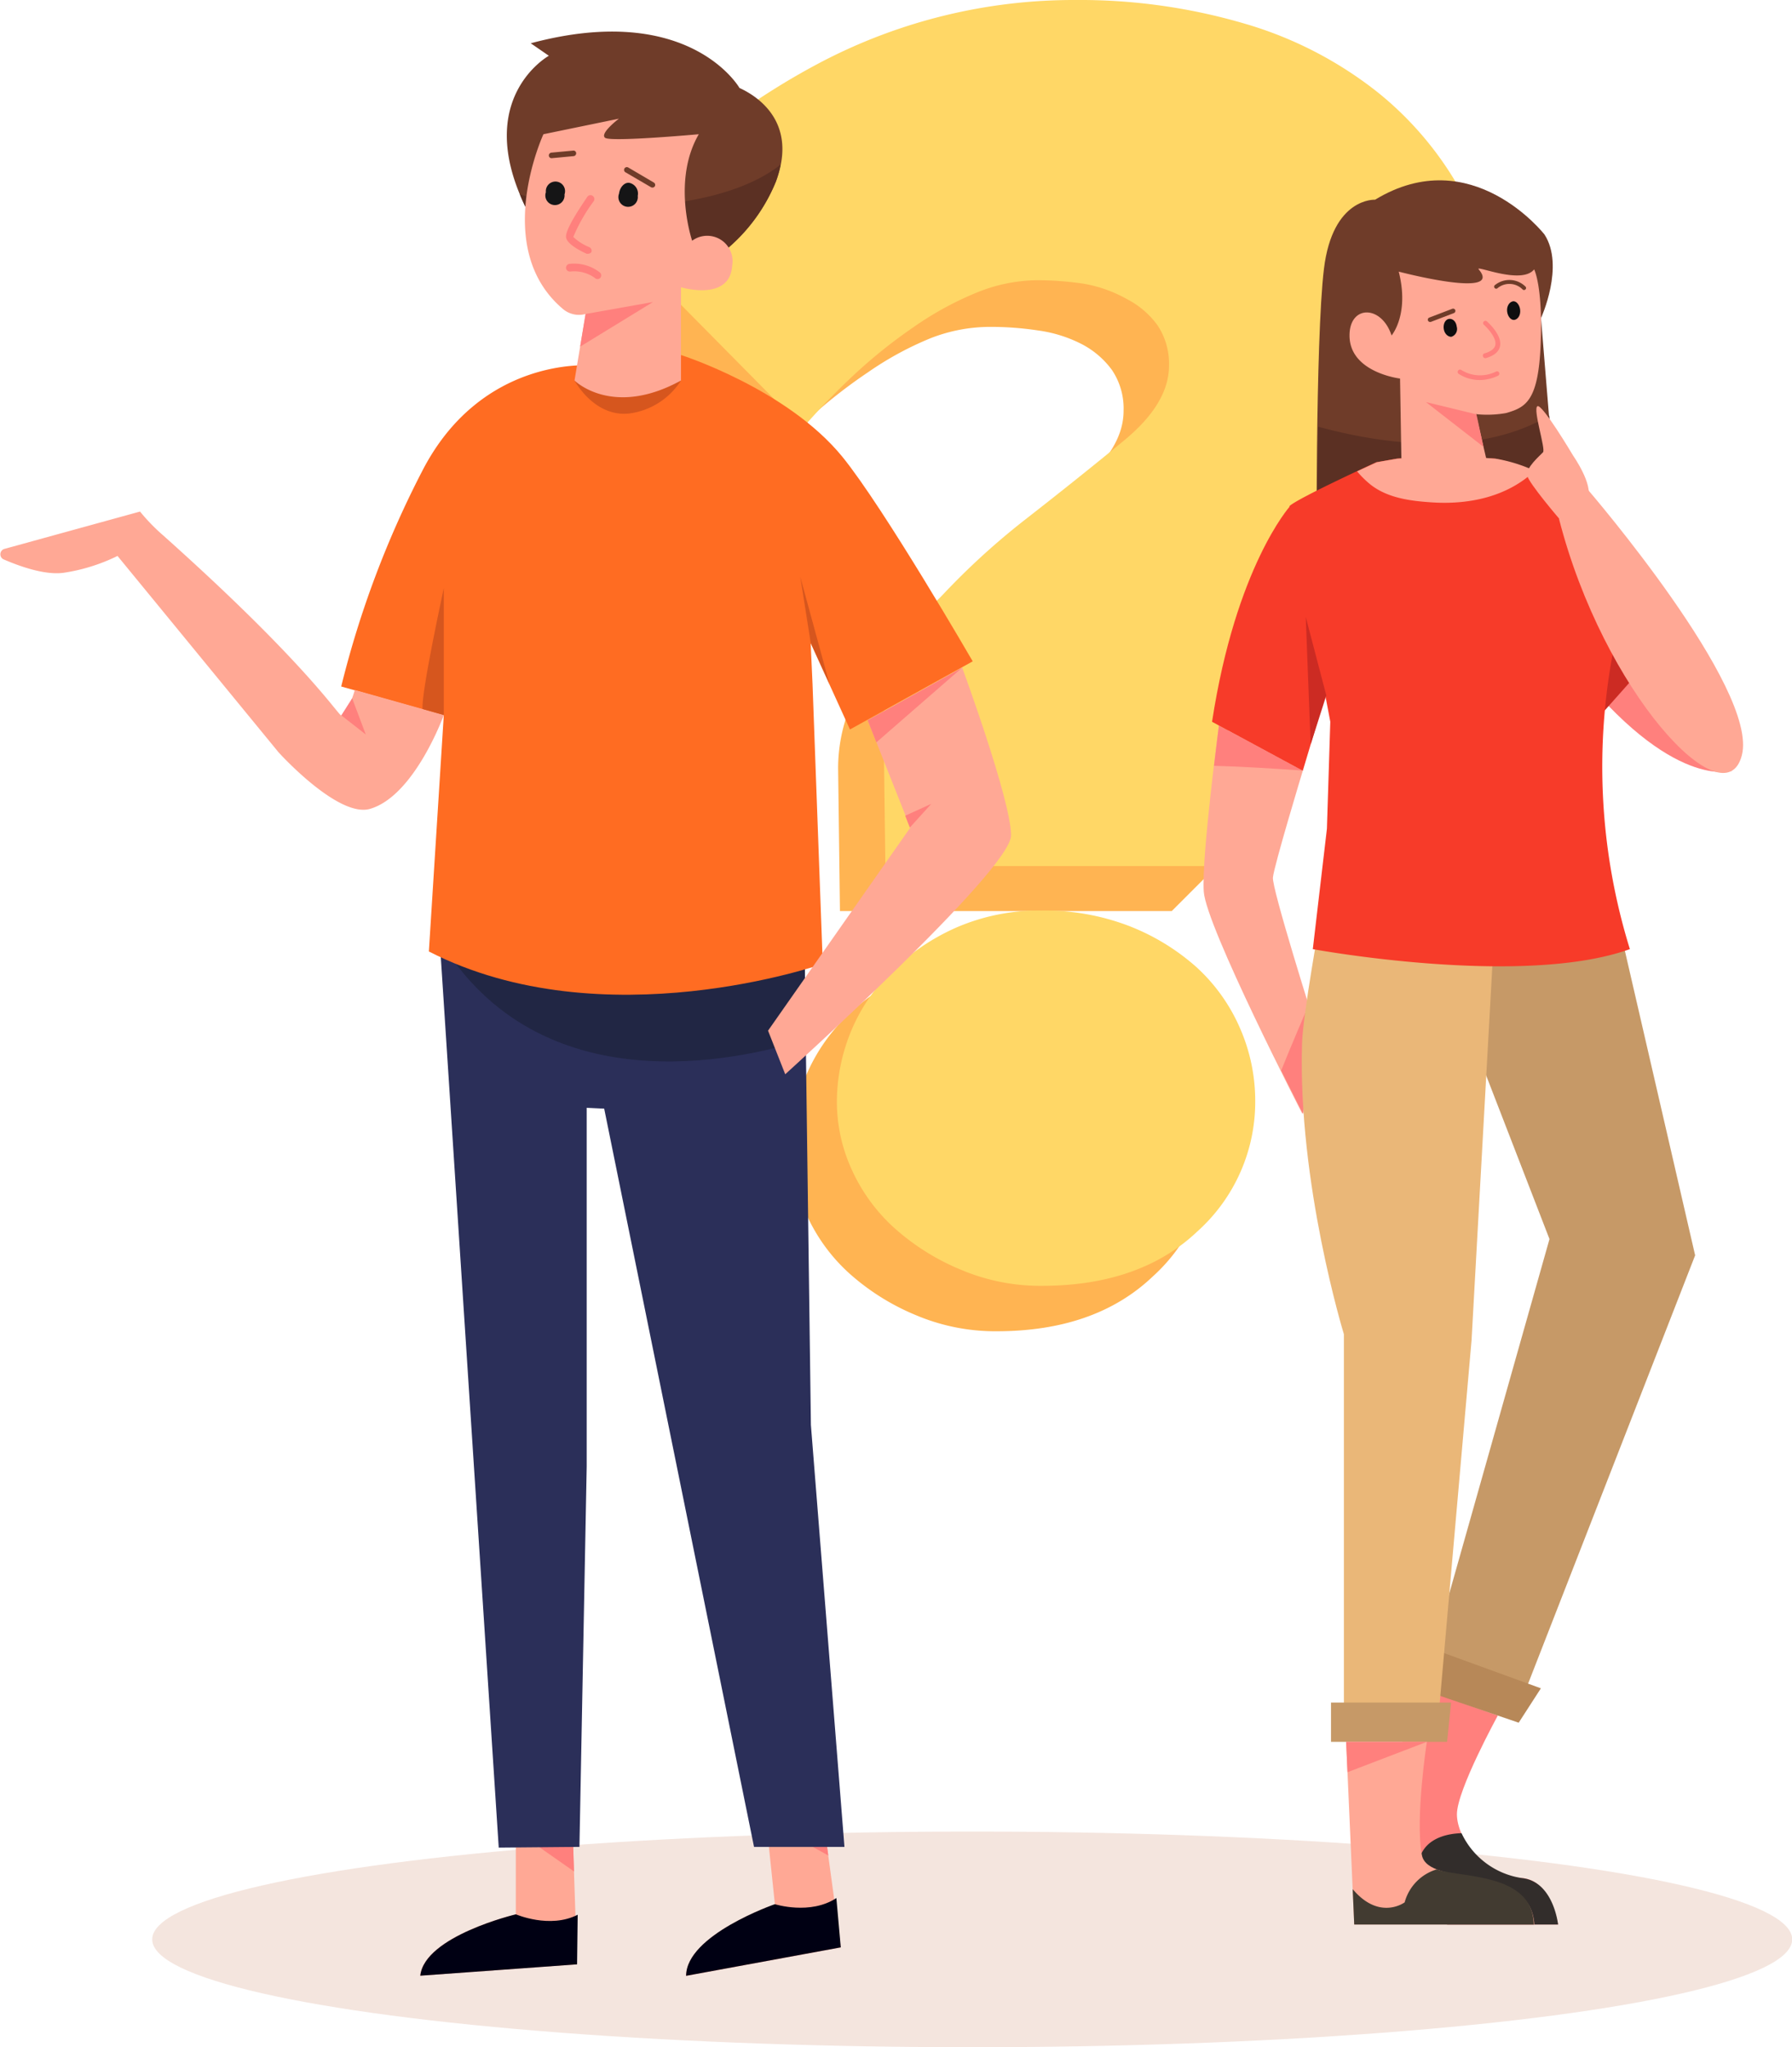 <?xml version="1.0" encoding="UTF-8" standalone="no"?><svg xmlns="http://www.w3.org/2000/svg" xmlns:xlink="http://www.w3.org/1999/xlink" contentScriptType="text/ecmascript" fill="#000000" width="175.2" zoomAndPan="magnify" contentStyleType="text/css" viewBox="0.0 -0.0 175.2 200.1" height="200.1" preserveAspectRatio="xMidYMid meet" version="1"><g data-name="Layer 2"><g><g><ellipse rx="80.17" ry="10.54" fill="#f4e5de" cx="95.05" cy="189.56"/></g><g><path fill="#ffb452" d="M55.08,27.09A70.3,70.3,0,0,1,76,10.41a53.31,53.31,0,0,1,24.75-6,57.11,57.11,0,0,1,16.42,2.28,38.08,38.08,0,0,1,13.25,6.85,32.78,32.78,0,0,1,8.87,11.23,35.42,35.42,0,0,1,3.24,15.63,22.76,22.76,0,0,1-2.1,10.09,35.58,35.58,0,0,1-5.18,7.81,43.94,43.94,0,0,1-6.67,6.23c-2.4,1.82-4.63,3.52-6.67,5.1a37.43,37.43,0,0,0-5.18,4.74,7.41,7.41,0,0,0-2.11,5L119,84.61l-4.44,4.44H82.12l-.18-14a16.11,16.11,0,0,1,4.3-10.88,70.2,70.2,0,0,1,9.57-9q5.26-4.12,9.65-7.73t4.39-7.28a6.73,6.73,0,0,0-1.14-4,8.52,8.52,0,0,0-3-2.55,13.21,13.21,0,0,0-4.22-1.31,30.91,30.91,0,0,0-4.65-.35A16,16,0,0,0,91,33.05a31.74,31.74,0,0,0-6.14,3.34A49.84,49.84,0,0,0,79,41a71,71,0,0,0-5,5.18Zm22.3,85a18.2,18.2,0,0,1,1.31-6.67,17.62,17.62,0,0,1,4-6A21.27,21.27,0,0,1,89,95.11a20.29,20.29,0,0,1,8.43-1.67,23,23,0,0,1,8.51,1.49,21.75,21.75,0,0,1,6.59,4,17.46,17.46,0,0,1,4.3,6,17.68,17.68,0,0,1,1.49,7.11,17,17,0,0,1-5.62,12.73q-5.62,5.35-15.27,5.35a19.9,19.9,0,0,1-7.9-1.58,22.77,22.77,0,0,1-6.41-4,17.26,17.26,0,0,1-4.21-5.7A16,16,0,0,1,77.38,112.05Z"/></g><g><path fill="#ffd766" d="M59.52,22.65A70.3,70.3,0,0,1,80.41,6a53.31,53.31,0,0,1,24.75-6,57.11,57.11,0,0,1,16.42,2.28,38,38,0,0,1,13.25,6.85,32.78,32.78,0,0,1,8.87,11.23A35.42,35.42,0,0,1,146.94,36a22.76,22.76,0,0,1-2.1,10.09,35.58,35.58,0,0,1-5.18,7.81A43.94,43.94,0,0,1,133,60.12c-2.4,1.82-4.63,3.52-6.67,5.1A37.43,37.43,0,0,0,121.14,70,7.46,7.46,0,0,0,119,75v9.65H86.56l-.18-14a16.11,16.11,0,0,1,4.3-10.88,70.88,70.88,0,0,1,9.57-9q5.27-4.11,9.65-7.72t4.39-7.28a6.73,6.73,0,0,0-1.14-4,8.52,8.52,0,0,0-3-2.55A13.15,13.15,0,0,0,106,27.74a31,31,0,0,0-4.66-.35,16,16,0,0,0-5.88,1.22A31.74,31.74,0,0,0,89.28,32a49.84,49.84,0,0,0-5.8,4.65,69,69,0,0,0-5,5.18Zm22.3,85a18.2,18.2,0,0,1,1.31-6.67,17.62,17.62,0,0,1,4-6,21.4,21.4,0,0,1,6.32-4.3A20.29,20.29,0,0,1,101.83,89a23,23,0,0,1,8.51,1.49,21.75,21.75,0,0,1,6.59,4,17.46,17.46,0,0,1,4.3,6,17.68,17.68,0,0,1,1.49,7.11,17,17,0,0,1-5.62,12.73q-5.62,5.35-15.27,5.35a19.9,19.9,0,0,1-7.9-1.58,22.77,22.77,0,0,1-6.41-4,17.26,17.26,0,0,1-4.21-5.7A16,16,0,0,1,81.82,107.61Z"/></g><g><path fill="#ffa895" d="M50.43,178.94v8.17s-8.93,2.12-9.35,6L56.42,192,56,179.44Z"/></g><g><path fill="#000013" d="M50.44,187.11s-8.93,2.12-9.35,6L56.42,192l.06-4.85C53.76,188.55,50.44,187.11,50.44,187.11Z"/></g><g><path fill="#ff807d" d="M50.43 178.94L56.12 182.92 56.01 179.44 50.43 178.94z"/></g><g><path fill="#ffa895" d="M74.91,178l.85,8.13s-8.67,3-8.68,7l15.12-2.78-1.69-12.41Z"/></g><g><path fill="#000013" d="M75.76,186.12s-8.67,3-8.68,7l15.12-2.78-.43-4.82C79.21,187.21,75.76,186.12,75.76,186.12Z"/></g><g><path fill="#ff807d" d="M74.91 177.99L80.98 181.36 80.51 177.91 74.91 177.99z"/></g><g><path fill="#2b2f59" d="M78.63 90.6L79.28 139.28 82.56 180.52 73.72 180.52 59.07 108.36 57.36 108.28 57.36 143.37 56.65 180.52 48.76 180.59 42.75 88.23 78.63 90.6z"/></g><g><path fill="#212644" d="M43,91.89l-.21-3.66L78.63,90.6l.14,11C72.28,103.63,52.85,108.14,43,91.89Z"/></g><g><path fill="#6f3c29" d="M67.73,26.53a17,17,0,0,0,8.13-8.79c2.33-6.2-2.44-8.63-3.56-9.14,0,0-4.87-8.53-20.41-4.37l1.77,1.22s-7.43,4.12-2.31,14.72S67.73,26.53,67.73,26.53Z"/></g><g><path fill="#5b3023" d="M63.09,20.17A33.15,33.15,0,0,1,50.83,19c.15.38.32.77.52,1.17,5.12,10.6,16.38,6.36,16.38,6.36a17,17,0,0,0,8.13-8.79,11.22,11.22,0,0,0,.46-1.65C72.73,18.91,67.34,19.78,63.09,20.17Z"/></g><g><path fill="#ff6c22" d="M57.73,35.72S47.09,34.79,41.3,46a95.38,95.38,0,0,0-7.94,21.1l15.18,4.28Z"/></g><g><path fill="#ff6c22" d="M66.58,34.7S76.93,38,82.35,44.64c4.07,5,12.75,20,12.75,20l-12,6.66-8.2-18Z"/></g><g><path fill="#ff6c22" d="M66.58,34.7,78.75,51.65l.69,15.23,1,27.33S59,101.75,41.93,93l2.35-37.22L56.87,35.81Z"/></g><g><path fill="#d6561e" d="M66.58,37.19a7.08,7.08,0,0,1-5.09,3.23c-3.43.35-5.32-3.23-5.32-3.23L59,36.32Z"/></g><g><path fill="#ffa895" d="M60.51,11.6l-7.38,1.52S48,24.21,55,30.17a2.43,2.43,0,0,0,2.25.52l-1.08,6.5s3.69,3.69,10.41,0V28.08s4.77,1.43,5-2.1a2.48,2.48,0,0,0-3.91-2.45s-2-5.86.65-10.41c0,0-8.6.78-9.16.35S60.51,11.6,60.51,11.6Z"/></g><g><path fill="#ff807d" d="M57.25 30.69L63.84 29.52 56.72 33.88 57.25 30.69z"/></g><g><path fill="#6f3c29" d="M63.65,18.3l0,0-2.5-1.46a.27.27,0,0,1,.27-.47l2.5,1.47a.27.27,0,0,1,.1.37A.28.28,0,0,1,63.65,18.3Z"/></g><g><path fill="#6f3c29" d="M53.88,15.46a.27.27,0,0,1-.22-.24.28.28,0,0,1,.24-.3l2.14-.2a.26.26,0,0,1,.29.24.28.28,0,0,1-.24.3l-2.13.2Z"/></g><g><path fill="#ffa895" d="M94.07,65.25s4.78,13,4.78,16.4S76.77,105,76.77,105l-1.68-4.26L89,80.89,84.83,70.4Z"/></g><g><path fill="#ffa895" d="M34.69,67.44s-.63,2.27-1.33,2.48c-.23.08-3.31-5-17.42-17.6A18.76,18.76,0,0,1,13.69,50L.4,53.66a.55.55,0,0,0-.08,1c1.52.66,4,1.57,5.87,1.33a18,18,0,0,0,5.3-1.65L27.24,73.54s5.82,6.44,8.94,5.52c4.36-1.27,7.21-9.17,7.21-9.17Z"/></g><g><path fill="#ff807d" d="M33.37 69.92L35.76 71.79 34.43 68.25 33.37 69.92z"/></g><g><path fill="#ff807d" d="M88.95 80.89L91.05 78.57 88.5 79.73 88.95 80.89z"/></g><g><path fill="#ff807d" d="M84.83 70.4L94.08 65.25 85.68 72.56 84.83 70.4z"/></g><g><path fill="#151516" d="M62.35,19.14a.95.95,0,1,1-1.83-.21c.08-.64.54-1.12,1-1.06A1.07,1.07,0,0,1,62.35,19.14Z"/></g><g><path fill="#151516" d="M55.19,19a.94.94,0,1,1-1.82-.21.94.94,0,1,1,1.82.21Z"/></g><g><path fill="#ff807d" d="M58.43,27.28a.36.36,0,0,1-.27-.11,3.43,3.43,0,0,0-2.4-.63.38.38,0,0,1-.42-.33.39.39,0,0,1,.33-.42,4.1,4.1,0,0,1,3,.86.38.38,0,0,1,0,.53A.35.35,0,0,1,58.43,27.28Z"/></g><g><path fill="#ff807d" d="M57.5,24.8a.42.42,0,0,1-.15,0c-.56-.25-1.86-.91-2-1.56s1.06-2.51,2.07-4a.37.37,0,0,1,.52-.1.38.38,0,0,1,.11.52,16.6,16.6,0,0,0-2,3.5,5,5,0,0,0,1.57,1,.38.38,0,0,1,.19.5A.4.4,0,0,1,57.5,24.8Z"/></g><g><path fill="#d6561e" d="M79.26 62.83L78.24 56.37 81.1 66.87 79.26 62.83z"/></g><g><path fill="#d6561e" d="M43.39,69.89V57.49S41.18,67.61,41.31,69.3Z"/></g><g><path fill="#ffa895" d="M119.17,70.92l8.2,4.42s-2.82,9.31-2.92,10.43,4,14.08,4,14.08l-1.13,9s-9.4-18.27-9.63-21.7S119.17,70.92,119.17,70.92Z"/></g><g><path fill="#ff807d" d="M128,98.15c-.08.09-1.93,4.45-2.74,6.48,1.25,2.52,2.15,4.26,2.15,4.26l1.13-9Z"/></g><g><path fill="#ff807d" d="M146.44,167.68s-4,7.28-4,9.65,2.61,6,6.37,6.24c2.83.18,3.52,4.54,3.52,4.54H141.48l-5.92-10.21,2.66-13.12Z"/></g><g><path fill="#322d2b" d="M138.82,181.53c.68-2,2.93-2.32,4.07-2.35a7.79,7.79,0,0,0,5.92,4.39c3.08.34,3.52,4.54,3.52,4.54H141.48l-4.57-7.87A12.29,12.29,0,0,1,138.82,181.53Z"/></g><g><path fill="#c69967" d="M157.51 87.08L165.73 122.7 148.68 166.41 139.6 163.15 151.49 121.11 137.37 84.64 157.51 87.08z"/></g><g><path fill="#b78858" d="M150.65 165.02L140.09 161.18 140.09 165.52 148.48 168.38 150.65 165.02z"/></g><g><path fill="#eab778" d="M129.06,89.94s-1.66,9.12-1.76,12c-.44,13.71,4.09,28.47,4.09,28.47v37.94h9.2l3.28-37.33,2.51-45.18Z"/></g><g><path fill="#c69967" d="M141.87 166.41L130.13 166.41 130.13 170.25 141.48 170.25 141.87 166.41z"/></g><g><path fill="#ffa895" d="M139.5,170.25s-1.15,7.46-.49,11.05c.59,3.26,10.65.69,11,6.81H132.4l-.79-17.86Z"/></g><g><path fill="#423b31" d="M137.33,185.94a4.62,4.62,0,0,1,3.13-3.22c2.43.84,9.39.32,9.5,5.39H132.4l-.15-3.46C134.88,187.77,137.33,185.94,137.33,185.94Z"/></g><g><path fill="#ff807d" d="M139.5 170.25L131.74 173.22 131.61 170.25 139.5 170.25z"/></g><g><path fill="#6f3c29" d="M150.66,31.09S153,26,151,22.92c0,0-7.12-9.14-16.56-3.4,0,0-4.15-.25-5,6.75s-.72,29.5-.72,29.5l24,.5Z"/></g><g><path fill="#5b3023" d="M128.88,41.71c-.11,7.28-.08,14.06-.08,14.06l24,.5-1.34-15.65C145.2,44.34,136.59,43.81,128.88,41.71Z"/></g><g><path fill="#ff807d" d="M127.3,75.31l-8.13-4.39s-.21,1.65-.48,3.93C121.57,74.93,124.44,75.12,127.3,75.31Z"/></g><g><path fill="#ff807d" d="M169.33,75.34s-5.82,2-15.53-10.34S159,58,159,58Z"/></g><g><path fill="#cc2b23" d="M153.75,47.93l9.39,14.48-7.82,8.8S142.17,52.52,153.75,47.93Z"/></g><g><path fill="#f73b29" d="M157.79,63.28c.78-3.83-5-15.79-5-15.79a20,20,0,0,0-6.63-2.66,64.24,64.24,0,0,0-9.61,0l-2,.35s-7.84,3.59-8.49,4.3l4,21.06L129.73,81l-1.38,11.77s20.45,3.78,31,0A60.22,60.22,0,0,1,157.79,63.28Z"/></g><g><path fill="#ffa895" d="M134,47.37c1.7,1.34,4,1.61,6.1,1.74,3.65.22,7.32-.6,9.95-3.09a15,15,0,0,0-3.84-1.19,64.24,64.24,0,0,0-9.61,0l-2,.35-1.92.89A9.39,9.39,0,0,0,134,47.37Z"/></g><g><path fill="#ffa895" d="M144.3,40.48l1,4.32s-2.84,2.76-8.29,0L136.88,37s-4.94-.58-4.94-4.21c0-3,3.13-3,4.11,0,0,0,1.77-2.05.7-6.24,0,0,10.3,2.71,7.82-.22-.4-.48,4.19,1.55,5.42,0,0,0,.86,1.63.64,7.25s-1.45,6.23-3.37,6.79A10.59,10.59,0,0,1,144.3,40.48Z"/></g><g><path fill="#ff807d" d="M144.35 40.5L139.41 39.3 145.03 43.67 144.35 40.5z"/></g><g><path fill="#ff807d" d="M145.28,35h0c.79-.23,1.25-.61,1.37-1.14.25-1.11-1.21-2.38-1.27-2.44a.22.22,0,0,0-.31,0,.22.22,0,0,0,0,.32c.36.32,1.28,1.3,1.12,2-.08.35-.43.62-1.05.8a.22.22,0,0,0-.16.27A.24.24,0,0,0,145.28,35Z"/></g><g><path fill="#6f3c29" d="M139.9,31.46h0l2.25-.86a.24.24,0,0,0,.13-.29.23.23,0,0,0-.29-.13l-2.25.86a.22.22,0,0,0-.13.29A.23.23,0,0,0,139.9,31.46Z"/></g><g><path fill="#ff807d" d="M145,37.13a4.24,4.24,0,0,0,1.47-.41.23.23,0,0,0,.09-.31.22.22,0,0,0-.3-.09,3.49,3.49,0,0,1-3.4-.16.22.22,0,0,0-.31.07.22.22,0,0,0,.06.31A3.75,3.75,0,0,0,145,37.13Z"/></g><g><path fill="#ffa895" d="M152.45,50.71s-2.93-3.42-3.13-4.2,1.27-2,1.54-2.31-1-4.15-.56-4.49,3.5,4.82,3.5,4.82,2,2.86,1.43,4.16S152.45,50.71,152.45,50.71Z"/></g><g><path fill="#ffa895" d="M155.3,47.93s16.66,19.36,15,25.88-13.54-6.15-17.88-23.1Z"/></g><g><path fill="#0e0e0f" d="M148.62,30.26c.06.49-.17.91-.52,1s-.69-.31-.75-.8.18-.91.53-1S148.56,29.78,148.62,30.26Z"/></g><g><path fill="#0e0e0f" d="M142.42,31.92a.8.8,0,0,1-.53,1c-.35,0-.68-.32-.74-.8s.17-.91.53-.95S142.36,31.44,142.42,31.92Z"/></g><g><path fill="#6f3c29" d="M149,28.35a.2.2,0,0,1-.14-.06,1.82,1.82,0,0,0-2.43-.14.2.2,0,1,1-.24-.31,2.24,2.24,0,0,1,2.95.17.19.19,0,0,1,0,.28A.2.2,0,0,1,149,28.35Z"/></g><g><path fill="#f73b29" d="M126.12,49.48s-5.29,5.88-7.62,21.07l8.87,4.79,3.33-11.12S135.44,52.69,126.12,49.48Z"/></g><g><path fill="#cc2b23" d="M129.67 67.97L127.66 60.3 128.14 72.76 129.67 67.97z"/></g></g></g></svg>